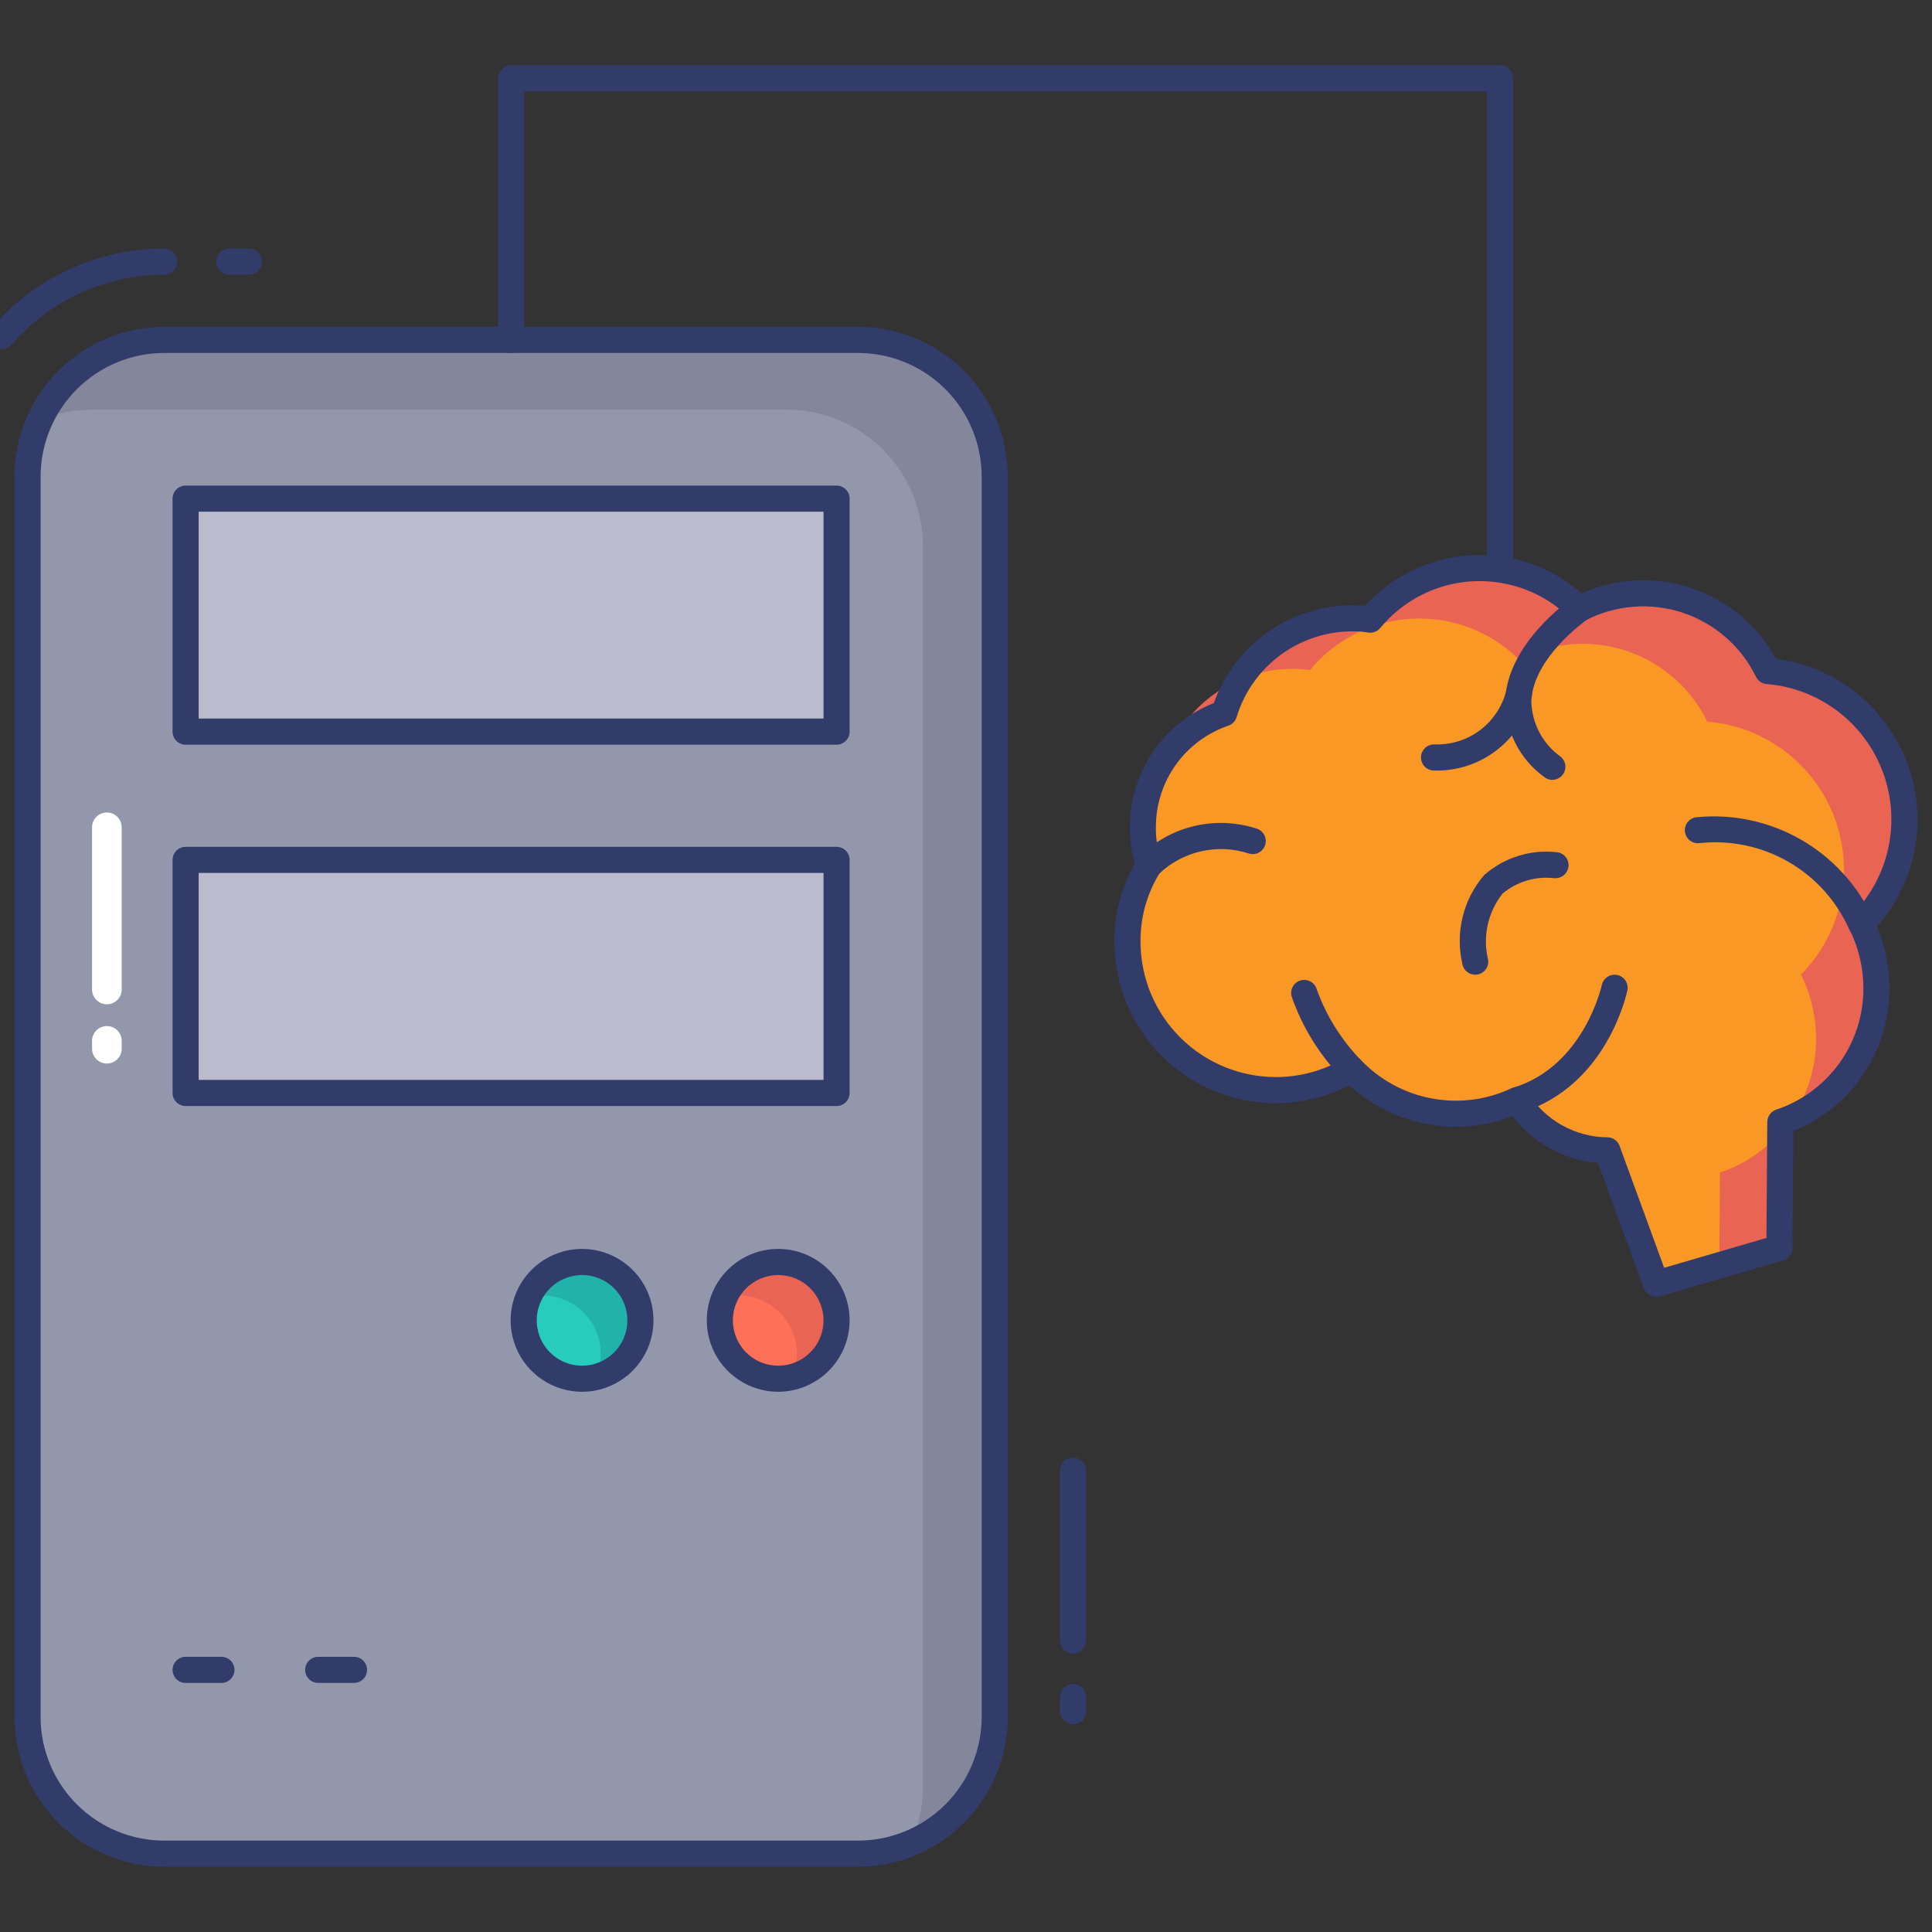 <svg width="164" height="164" viewBox="0 0 164 164" fill="none" xmlns="http://www.w3.org/2000/svg">
<rect x="0" y="0" width="164" height="164" fill="#333333" stroke="none"/>
<g clip-path="url(#clip0)">
<path d="M72.838 28.853H13.935C7.53 28.853 2.338 34.045 2.338 40.45V145.754C2.338 152.159 7.53 157.351 13.935 157.351H72.838C79.243 157.351 84.435 152.159 84.435 145.754V40.45C84.435 34.045 79.243 28.853 72.838 28.853Z" fill="#9297AB"/>
<path d="M84.438 40.446V145.76C84.438 148.05 83.761 150.288 82.491 152.193C81.221 154.098 79.415 155.585 77.302 156.465C77.988 154.962 78.343 153.33 78.343 151.678V46.363C78.344 44.841 78.044 43.333 77.462 41.927C76.88 40.52 76.026 39.242 74.95 38.166C73.873 37.089 72.595 36.236 71.189 35.653C69.782 35.071 68.275 34.772 66.752 34.772H7.845C6.309 34.769 4.788 35.07 3.369 35.659C4.291 33.629 5.778 31.908 7.653 30.701C9.528 29.495 11.71 28.854 13.94 28.855H72.847C74.369 28.854 75.877 29.154 77.283 29.736C78.69 30.318 79.968 31.172 81.044 32.249C82.121 33.325 82.974 34.603 83.557 36.01C84.139 37.416 84.438 38.923 84.438 40.446Z" fill="#84879C"/>
<path d="M71.014 42.321V62.105H15.759V42.321H71.014Z" fill="#BBBBCD"/>
<path d="M71.014 63.213H15.757C15.463 63.213 15.181 63.096 14.973 62.889C14.766 62.681 14.649 62.399 14.649 62.105V42.33C14.649 42.036 14.766 41.754 14.973 41.546C15.181 41.338 15.463 41.222 15.757 41.222H71.014C71.308 41.222 71.59 41.338 71.797 41.546C72.005 41.754 72.122 42.036 72.122 42.33V62.114C72.12 62.406 72.002 62.686 71.794 62.892C71.587 63.098 71.306 63.213 71.014 63.213ZM16.865 60.997H69.906V43.438H16.865V60.997Z" fill="#323C6B"/>
<path d="M71.014 72.991V92.775H15.759V72.991H71.014Z" fill="#BBBBCD"/>
<path d="M71.014 93.886H15.757C15.463 93.886 15.181 93.769 14.973 93.561C14.766 93.353 14.649 93.071 14.649 92.778V72.993C14.649 72.7 14.766 72.418 14.973 72.21C15.181 72.002 15.463 71.885 15.757 71.885H71.014C71.308 71.885 71.59 72.002 71.797 72.21C72.005 72.418 72.122 72.7 72.122 72.993V92.778C72.122 93.071 72.005 93.353 71.797 93.561C71.59 93.769 71.308 93.886 71.014 93.886ZM16.865 91.669H69.906V74.102H16.865V91.669Z" fill="#323C6B"/>
<path d="M66.059 117.032C68.794 117.032 71.012 114.814 71.012 112.079C71.012 109.343 68.794 107.125 66.059 107.125C63.323 107.125 61.105 109.343 61.105 112.079C61.105 114.814 63.323 117.032 66.059 117.032Z" fill="#FE7058"/>
<path d="M49.411 117.032C52.146 117.032 54.364 114.814 54.364 112.079C54.364 109.343 52.146 107.125 49.411 107.125C46.675 107.125 44.458 109.343 44.458 112.079C44.458 114.814 46.675 117.032 49.411 117.032Z" fill="#27CCBC"/>
<path d="M71.007 112.074C71.011 113.186 70.638 114.266 69.95 115.139C69.262 116.012 68.299 116.627 67.218 116.883C67.495 116.263 67.638 115.591 67.639 114.911C67.637 113.6 67.116 112.344 66.19 111.417C65.263 110.491 64.007 109.97 62.697 109.969C62.285 109.964 61.875 110.016 61.477 110.124C61.87 109.234 62.512 108.477 63.327 107.946C64.141 107.415 65.093 107.132 66.065 107.132C67.376 107.133 68.632 107.654 69.558 108.581C70.485 109.507 71.006 110.764 71.007 112.074Z" fill="#EA6453"/>
<path d="M54.364 112.074C54.365 113.182 53.995 114.258 53.312 115.13C52.629 116.002 51.672 116.62 50.596 116.883C50.856 116.258 50.991 115.588 50.995 114.911C50.994 114.26 50.865 113.616 50.614 113.016C50.364 112.415 49.998 111.87 49.537 111.411C49.076 110.952 48.529 110.588 47.928 110.341C47.326 110.093 46.681 109.967 46.031 109.969C45.641 109.964 45.253 110.016 44.878 110.124C45.254 109.235 45.883 108.477 46.687 107.945C47.492 107.413 48.435 107.13 49.4 107.132C50.05 107.13 50.695 107.257 51.296 107.504C51.898 107.752 52.445 108.115 52.906 108.574C53.367 109.033 53.733 109.578 53.983 110.179C54.233 110.78 54.363 111.423 54.364 112.074Z" fill="#21B3A9"/>
<path d="M18.796 142.857H15.757C15.463 142.857 15.181 142.741 14.973 142.533C14.766 142.325 14.649 142.043 14.649 141.749C14.649 141.455 14.766 141.173 14.973 140.966C15.181 140.758 15.463 140.641 15.757 140.641H18.796C19.089 140.641 19.371 140.758 19.579 140.966C19.787 141.173 19.904 141.455 19.904 141.749C19.904 142.043 19.787 142.325 19.579 142.533C19.371 142.741 19.089 142.857 18.796 142.857Z" fill="#323C6B"/>
<path d="M30.049 142.857H27.011C26.717 142.857 26.435 142.741 26.227 142.533C26.02 142.325 25.903 142.043 25.903 141.749C25.903 141.455 26.02 141.173 26.227 140.966C26.435 140.758 26.717 140.641 27.011 140.641H30.049C30.343 140.641 30.625 140.758 30.833 140.966C31.041 141.173 31.157 141.455 31.157 141.749C31.157 142.043 31.041 142.325 30.833 142.533C30.625 142.741 30.343 142.857 30.049 142.857Z" fill="#323C6B"/>
<path d="M127.328 49.331C127.034 49.331 126.752 49.214 126.545 49.006C126.337 48.798 126.22 48.517 126.22 48.223V7.757H44.493V28.855C44.493 29.149 44.376 29.431 44.168 29.639C43.96 29.846 43.678 29.963 43.385 29.963C43.091 29.963 42.809 29.846 42.601 29.639C42.393 29.431 42.276 29.149 42.276 28.855V6.649C42.276 6.355 42.393 6.073 42.601 5.865C42.809 5.657 43.091 5.541 43.385 5.541H127.328C127.622 5.541 127.904 5.657 128.112 5.865C128.319 6.073 128.436 6.355 128.436 6.649V48.223C128.436 48.517 128.319 48.798 128.112 49.006C127.904 49.214 127.622 49.331 127.328 49.331Z" fill="#323C6B"/>
<path d="M158.003 78.439C158.848 80.141 159.287 82.016 159.286 83.917C159.283 86.422 158.494 88.864 157.03 90.897C155.566 92.93 153.501 94.452 151.126 95.249L151.049 105.92L140.579 108.974L136.437 97.651C134.907 97.635 133.406 97.237 132.07 96.492C130.734 95.746 129.606 94.678 128.789 93.385C127.165 94.156 125.388 94.555 123.59 94.551C121.935 94.552 120.296 94.219 118.773 93.572C117.249 92.924 115.873 91.976 114.725 90.783C112.814 91.921 110.636 92.533 108.412 92.555C106.188 92.578 103.997 92.01 102.064 90.911C100.131 89.812 98.523 88.22 97.405 86.297C96.287 84.374 95.698 82.19 95.699 79.966C95.679 77.666 96.318 75.409 97.54 73.461C97.172 72.437 96.99 71.356 97.004 70.268C96.998 68.133 97.66 66.049 98.898 64.31C100.136 62.57 101.886 61.261 103.905 60.567C104.624 58.238 106.068 56.199 108.027 54.748C109.985 53.297 112.356 52.509 114.794 52.5C115.301 52.492 115.809 52.531 116.309 52.618C117.372 51.327 118.692 50.272 120.185 49.52C121.678 48.769 123.311 48.336 124.981 48.251C126.65 48.165 128.319 48.428 129.881 49.024C131.443 49.619 132.864 50.534 134.053 51.709C135.739 50.836 137.61 50.38 139.509 50.379C141.706 50.375 143.861 50.99 145.725 52.153C147.59 53.316 149.089 54.981 150.051 56.957C152.448 57.154 154.738 58.03 156.654 59.483C158.57 60.937 160.031 62.906 160.866 65.161C161.7 67.416 161.874 69.863 161.367 72.213C160.859 74.564 159.692 76.72 158.001 78.43L158.003 78.439Z" fill="#FA9825"/>
<path d="M151.124 96.14L151.057 105.913L145.938 107.398L146.004 99.531C147.981 98.874 149.748 97.704 151.124 96.14Z" fill="#EA6453"/>
<path d="M157.994 78.432C158.843 80.14 159.283 82.021 159.28 83.928C159.277 86.248 158.599 88.517 157.327 90.457C156.056 92.398 154.247 93.926 152.121 94.854C153.451 92.892 154.161 90.576 154.16 88.206C154.163 86.306 153.723 84.431 152.875 82.731C154.566 81.022 155.735 78.864 156.242 76.513C156.75 74.162 156.576 71.714 155.74 69.459C154.904 67.203 153.442 65.233 151.525 63.78C149.608 62.327 147.316 61.451 144.918 61.256C144.233 59.845 143.271 58.586 142.09 57.553C140.909 56.52 139.533 55.735 138.043 55.243C136.554 54.751 134.98 54.563 133.417 54.69C131.853 54.817 130.331 55.256 128.94 55.982C127.751 54.805 126.329 53.889 124.766 53.293C123.204 52.697 121.534 52.433 119.863 52.519C118.193 52.604 116.558 53.037 115.064 53.79C113.571 54.543 112.25 55.599 111.188 56.891C110.69 56.809 110.185 56.772 109.681 56.78C108.173 56.776 106.68 57.078 105.292 57.666C106.321 56.079 107.729 54.774 109.389 53.869C111.049 52.963 112.909 52.486 114.8 52.48C115.306 52.468 115.811 52.513 116.307 52.613C117.37 51.321 118.69 50.265 120.184 49.513C121.678 48.76 123.312 48.327 124.983 48.241C126.653 48.156 128.323 48.42 129.886 49.016C131.449 49.612 132.87 50.528 134.059 51.705C135.451 50.98 136.973 50.541 138.537 50.414C140.101 50.286 141.674 50.473 143.165 50.962C144.656 51.452 146.034 52.234 147.218 53.263C148.402 54.293 149.368 55.549 150.06 56.957C152.46 57.148 154.755 58.022 156.674 59.475C158.593 60.928 160.056 62.901 160.891 65.159C161.725 67.417 161.896 69.867 161.382 72.219C160.869 74.571 159.693 76.727 157.994 78.432Z" fill="#EA6453"/>
<path d="M105.292 57.666C104.702 58.558 104.24 59.527 103.918 60.547C101.956 61.19 100.248 62.439 99.043 64.115C99.6 62.677 100.44 61.365 101.513 60.257C102.587 59.149 103.872 58.268 105.292 57.666Z" fill="#EA6453"/>
<path d="M131.774 66.203C131.511 66.202 131.256 66.108 131.056 65.937C130.025 65.183 129.189 64.193 128.618 63.05C128.047 61.907 127.757 60.644 127.774 59.366C128.022 54.566 133.221 50.944 133.443 50.785C133.685 50.618 133.983 50.554 134.272 50.608C134.561 50.661 134.817 50.827 134.984 51.069C135.151 51.312 135.214 51.61 135.161 51.899C135.108 52.188 134.941 52.444 134.699 52.611C134.653 52.642 130.174 55.782 129.988 59.481C130.001 60.417 130.234 61.336 130.67 62.164C131.106 62.992 131.731 63.705 132.494 64.246C132.666 64.393 132.789 64.589 132.846 64.808C132.903 65.027 132.892 65.259 132.814 65.471C132.736 65.683 132.594 65.867 132.409 65.996C132.223 66.126 132.002 66.196 131.776 66.196L131.774 66.203Z" fill="#323C6B"/>
<path d="M121.843 65.407H121.724C121.578 65.406 121.434 65.377 121.3 65.32C121.166 65.264 121.044 65.181 120.942 65.078C120.735 64.869 120.62 64.586 120.622 64.292C120.624 63.998 120.742 63.717 120.951 63.511C121.16 63.304 121.443 63.189 121.737 63.191H121.845C123.217 63.227 124.559 62.795 125.652 61.966C126.745 61.138 127.524 59.962 127.86 58.632C127.893 58.49 127.954 58.356 128.038 58.238C128.123 58.119 128.23 58.019 128.354 57.941C128.477 57.864 128.615 57.812 128.759 57.788C128.902 57.765 129.049 57.769 129.191 57.802C129.333 57.835 129.467 57.895 129.585 57.98C129.704 58.065 129.805 58.172 129.882 58.296C129.959 58.419 130.011 58.557 130.035 58.7C130.059 58.844 130.054 58.991 130.021 59.133C129.568 60.949 128.512 62.558 127.027 63.697C125.542 64.837 123.715 65.439 121.843 65.407Z" fill="#323C6B"/>
<path d="M97.554 74.547C97.341 74.547 97.134 74.485 96.956 74.37C96.778 74.255 96.636 74.092 96.548 73.899C96.46 73.706 96.429 73.492 96.46 73.282C96.49 73.072 96.579 72.875 96.718 72.714C97.988 71.448 99.581 70.554 101.323 70.132C103.066 69.709 104.891 69.773 106.6 70.316C106.743 70.351 106.878 70.414 106.997 70.501C107.116 70.589 107.216 70.699 107.291 70.825C107.367 70.952 107.416 71.092 107.437 71.238C107.458 71.384 107.449 71.532 107.412 71.675C107.374 71.818 107.309 71.951 107.219 72.068C107.129 72.185 107.017 72.283 106.889 72.356C106.761 72.429 106.62 72.476 106.474 72.494C106.327 72.511 106.179 72.5 106.037 72.46C104.726 72.026 103.322 71.957 101.974 72.26C100.627 72.562 99.387 73.225 98.387 74.177C98.282 74.294 98.154 74.388 98.01 74.452C97.866 74.516 97.711 74.548 97.554 74.547Z" fill="#323C6B"/>
<path d="M114.736 91.873C114.581 91.873 114.429 91.841 114.287 91.778C114.146 91.715 114.02 91.624 113.916 91.51C111.996 89.542 110.536 87.175 109.638 84.577C109.562 84.293 109.601 83.991 109.748 83.736C109.894 83.481 110.136 83.294 110.42 83.218C110.704 83.141 111.006 83.18 111.261 83.327C111.516 83.473 111.703 83.715 111.779 83.999C112.593 86.25 113.878 88.302 115.547 90.018C115.691 90.177 115.786 90.374 115.82 90.586C115.854 90.798 115.826 91.015 115.74 91.211C115.653 91.407 115.511 91.574 115.331 91.691C115.151 91.808 114.941 91.871 114.727 91.871L114.736 91.873Z" fill="#323C6B"/>
<path d="M157.992 79.562C157.782 79.562 157.577 79.503 157.401 79.391C157.224 79.279 157.082 79.12 156.992 78.931C155.928 76.511 154.121 74.492 151.832 73.169C149.544 71.845 146.893 71.286 144.264 71.571C143.977 71.606 143.688 71.528 143.457 71.353C143.227 71.177 143.075 70.919 143.032 70.633C142.99 70.347 143.062 70.055 143.231 69.821C143.401 69.587 143.656 69.428 143.941 69.379C147.034 69.058 150.15 69.714 152.85 71.257C155.551 72.799 157.699 75.15 158.993 77.978C159.074 78.147 159.11 78.333 159.099 78.52C159.088 78.707 159.03 78.887 158.93 79.046C158.83 79.204 158.692 79.334 158.528 79.424C158.365 79.515 158.181 79.562 157.994 79.562H157.992Z" fill="#323C6B"/>
<path d="M128.791 94.495C128.526 94.494 128.27 94.399 128.069 94.226C127.868 94.052 127.736 93.813 127.697 93.55C127.658 93.288 127.714 93.02 127.855 92.796C127.997 92.571 128.214 92.405 128.468 92.327C134.478 90.479 135.965 83.653 135.981 83.584C136.049 83.306 136.222 83.066 136.464 82.912C136.706 82.759 136.998 82.706 137.278 82.763C137.559 82.82 137.806 82.984 137.969 83.22C138.131 83.456 138.196 83.745 138.15 84.028C138.082 84.36 136.402 92.203 129.117 94.444C129.012 94.477 128.902 94.494 128.791 94.495Z" fill="#323C6B"/>
<path d="M125.231 82.74C124.96 82.742 124.698 82.645 124.493 82.466C124.289 82.288 124.158 82.04 124.123 81.772C123.826 80.462 123.841 79.101 124.166 77.798C124.491 76.496 125.118 75.288 125.996 74.272C126.836 73.535 127.821 72.984 128.888 72.651C129.954 72.319 131.079 72.215 132.188 72.344C132.479 72.383 132.742 72.535 132.92 72.768C133.098 73.001 133.177 73.294 133.139 73.585C133.098 73.875 132.945 74.137 132.713 74.316C132.481 74.494 132.189 74.576 131.898 74.542C131.122 74.456 130.337 74.528 129.589 74.753C128.841 74.978 128.147 75.352 127.547 75.852C126.927 76.637 126.494 77.553 126.282 78.53C126.07 79.508 126.085 80.521 126.324 81.492C126.361 81.784 126.281 82.078 126.101 82.31C125.921 82.543 125.656 82.694 125.364 82.731C125.32 82.736 125.276 82.739 125.231 82.74Z" fill="#323C6B"/>
<path d="M72.836 158.459H13.935C10.567 158.455 7.338 157.115 4.956 154.734C2.574 152.352 1.234 149.122 1.23 145.754V40.453C1.234 37.084 2.574 33.855 4.956 31.473C7.338 29.091 10.567 27.751 13.935 27.747H72.836C76.205 27.75 79.436 29.089 81.818 31.471C84.201 33.853 85.542 37.083 85.546 40.453V145.754C85.542 149.123 84.201 152.353 81.818 154.735C79.436 157.117 76.205 158.457 72.836 158.459ZM13.935 29.963C11.155 29.967 8.489 31.073 6.522 33.039C4.556 35.006 3.45 37.672 3.446 40.453V145.754C3.45 148.535 4.556 151.201 6.522 153.167C8.489 155.134 11.155 156.24 13.935 156.243H72.836C75.618 156.241 78.285 155.135 80.252 153.169C82.219 151.202 83.326 148.536 83.33 145.754V40.453C83.326 37.672 82.22 35.006 80.254 33.039C78.287 31.073 75.621 29.967 72.84 29.963H13.935Z" fill="#323C6B"/>
<path d="M140.579 110.082C140.352 110.082 140.13 110.012 139.944 109.882C139.757 109.752 139.615 109.568 139.537 109.355L135.648 98.717C134.23 98.599 132.852 98.185 131.603 97.502C130.355 96.819 129.263 95.882 128.399 94.752C126.075 95.65 123.548 95.88 121.1 95.417C118.653 94.954 116.384 93.817 114.549 92.132C112.461 93.203 110.133 93.72 107.788 93.632C105.443 93.544 103.16 92.856 101.158 91.632C99.155 90.409 97.501 88.691 96.353 86.644C95.206 84.597 94.603 82.29 94.603 79.943C94.585 77.613 95.184 75.319 96.339 73.295C96.046 72.301 95.901 71.27 95.909 70.234C95.898 67.962 96.573 65.739 97.845 63.856C99.117 61.973 100.927 60.517 103.038 59.678C103.899 57.248 105.493 55.145 107.6 53.659C109.706 52.173 112.222 51.377 114.8 51.381C115.203 51.381 115.551 51.394 115.868 51.425C118.183 48.873 121.409 47.332 124.849 47.134C128.29 46.937 131.671 48.099 134.263 50.37C137.208 49.057 140.54 48.9 143.596 49.928C146.652 50.957 149.21 53.097 150.762 55.924C154.075 56.358 157.118 57.979 159.326 60.486C161.535 62.992 162.759 66.215 162.772 69.556C162.777 72.906 161.549 76.14 159.321 78.642C160.028 80.308 160.393 82.099 160.392 83.908C160.393 86.51 159.617 89.053 158.161 91.211C156.706 93.368 154.639 95.04 152.225 96.013L152.154 105.935C152.153 106.174 152.074 106.406 151.931 106.596C151.787 106.786 151.585 106.925 151.356 106.992L140.887 110.046C140.786 110.073 140.683 110.085 140.579 110.082ZM128.789 92.277C128.975 92.277 129.159 92.324 129.322 92.414C129.486 92.504 129.624 92.633 129.724 92.791C130.439 93.93 131.43 94.871 132.605 95.526C133.779 96.182 135.1 96.531 136.446 96.541C136.671 96.542 136.891 96.613 137.076 96.743C137.26 96.872 137.401 97.056 137.478 97.267L141.264 107.617L149.947 105.084L150.018 95.24C150.019 95.009 150.093 94.784 150.228 94.597C150.364 94.409 150.554 94.269 150.773 94.196C152.931 93.476 154.806 92.096 156.135 90.251C157.464 88.405 158.179 86.189 158.178 83.915C158.18 82.186 157.782 80.48 157.014 78.93C156.911 78.724 156.875 78.489 156.912 78.261C156.948 78.032 157.055 77.821 157.218 77.656C158.761 76.097 159.827 74.129 160.29 71.984C160.754 69.839 160.595 67.607 159.833 65.549C159.071 63.492 157.738 61.694 155.99 60.369C154.242 59.043 152.151 58.244 149.965 58.065C149.771 58.05 149.585 57.984 149.426 57.874C149.266 57.764 149.138 57.615 149.054 57.44C148.429 56.163 147.555 55.024 146.483 54.09C145.411 53.157 144.164 52.447 142.813 52.003C141.463 51.559 140.037 51.39 138.62 51.506C137.204 51.622 135.824 52.02 134.564 52.677C134.356 52.784 134.12 52.822 133.889 52.787C133.658 52.752 133.445 52.644 133.279 52.48C132.199 51.413 130.91 50.584 129.492 50.043C128.074 49.502 126.559 49.263 125.044 49.341C123.528 49.418 122.046 49.81 120.69 50.492C119.335 51.174 118.136 52.131 117.171 53.302C117.045 53.456 116.88 53.574 116.693 53.642C116.505 53.711 116.303 53.727 116.107 53.69C115.675 53.617 115.238 53.584 114.8 53.593C112.596 53.591 110.45 54.299 108.68 55.611C106.909 56.923 105.608 58.77 104.969 60.88C104.917 61.047 104.826 61.2 104.704 61.325C104.582 61.451 104.432 61.546 104.266 61.602C102.465 62.217 100.903 63.383 99.8 64.933C98.697 66.484 98.109 68.342 98.118 70.245C98.105 71.202 98.264 72.153 98.586 73.053C98.646 73.214 98.668 73.387 98.65 73.557C98.632 73.728 98.574 73.892 98.482 74.037C97.372 75.807 96.793 77.857 96.813 79.946C96.817 82.99 98.027 85.908 100.18 88.061C102.333 90.213 105.251 91.424 108.295 91.428C110.36 91.432 112.388 90.873 114.159 89.812C114.375 89.685 114.626 89.634 114.874 89.666C115.122 89.699 115.352 89.813 115.527 89.992C116.569 91.081 117.821 91.947 119.207 92.538C120.593 93.13 122.084 93.434 123.592 93.433C125.224 93.435 126.836 93.074 128.312 92.376C128.461 92.308 128.623 92.274 128.786 92.277H128.789Z" fill="#323C6B"/>
<path d="M66.061 118.142C64.862 118.142 63.689 117.787 62.692 117.121C61.694 116.455 60.917 115.508 60.457 114.4C59.998 113.292 59.878 112.073 60.111 110.897C60.345 109.72 60.922 108.64 61.77 107.791C62.618 106.943 63.699 106.365 64.875 106.131C66.051 105.897 67.27 106.017 68.379 106.476C69.487 106.935 70.434 107.712 71.1 108.709C71.767 109.706 72.122 110.879 72.122 112.078C72.121 113.685 71.481 115.226 70.345 116.363C69.209 117.5 67.668 118.139 66.061 118.142ZM66.061 108.233C65.3 108.233 64.556 108.458 63.923 108.881C63.29 109.303 62.796 109.904 62.505 110.607C62.213 111.31 62.137 112.084 62.285 112.83C62.434 113.577 62.8 114.263 63.338 114.801C63.876 115.339 64.562 115.706 65.309 115.854C66.055 116.002 66.829 115.926 67.532 115.634C68.235 115.343 68.836 114.85 69.259 114.217C69.681 113.583 69.906 112.839 69.906 112.078C69.906 111.058 69.5 110.08 68.779 109.359C68.058 108.638 67.081 108.232 66.061 108.231V108.233Z" fill="#323C6B"/>
<path d="M49.41 118.142C48.211 118.142 47.039 117.787 46.041 117.121C45.044 116.455 44.266 115.508 43.807 114.4C43.348 113.292 43.227 112.073 43.461 110.897C43.695 109.72 44.272 108.64 45.12 107.791C45.968 106.943 47.048 106.365 48.224 106.131C49.401 105.897 50.62 106.017 51.728 106.476C52.836 106.935 53.783 107.712 54.45 108.709C55.116 109.706 55.472 110.879 55.472 112.078C55.47 113.685 54.831 115.226 53.695 116.363C52.558 117.5 51.018 118.139 49.41 118.142ZM49.41 108.233C48.649 108.233 47.905 108.458 47.272 108.881C46.639 109.303 46.146 109.904 45.854 110.607C45.563 111.31 45.486 112.084 45.635 112.83C45.783 113.577 46.15 114.263 46.688 114.801C47.226 115.339 47.912 115.706 48.658 115.854C49.405 116.002 50.178 115.926 50.882 115.634C51.585 115.343 52.186 114.85 52.608 114.217C53.031 113.583 53.256 112.839 53.256 112.078C53.255 111.058 52.85 110.08 52.129 109.359C51.408 108.638 50.43 108.232 49.41 108.231V108.233Z" fill="#323C6B"/>
<path d="M9.071 85.251C8.738 85.251 8.418 85.119 8.182 84.883C7.947 84.648 7.814 84.328 7.814 83.995V70.225C7.814 69.892 7.947 69.572 8.183 69.336C8.419 69.1 8.739 68.968 9.072 68.968C9.406 68.968 9.726 69.1 9.961 69.336C10.197 69.572 10.33 69.892 10.33 70.225V83.995C10.33 84.16 10.297 84.324 10.234 84.476C10.171 84.629 10.078 84.767 9.961 84.884C9.844 85.001 9.705 85.093 9.553 85.156C9.4 85.219 9.236 85.252 9.071 85.251Z" fill="white"/>
<path d="M9.071 90.277C8.738 90.277 8.418 90.145 8.182 89.909C7.947 89.674 7.814 89.354 7.814 89.021V88.356C7.814 88.022 7.947 87.702 8.183 87.466C8.419 87.231 8.739 87.098 9.072 87.098C9.406 87.098 9.726 87.231 9.961 87.466C10.197 87.702 10.33 88.022 10.33 88.356V89.021C10.33 89.186 10.297 89.35 10.234 89.502C10.171 89.655 10.078 89.793 9.961 89.91C9.844 90.027 9.705 90.119 9.553 90.182C9.4 90.245 9.236 90.278 9.071 90.277Z" fill="white"/>
<path d="M91.087 146.363C90.793 146.363 90.511 146.246 90.303 146.039C90.095 145.831 89.978 145.549 89.978 145.255V144.054C89.978 143.76 90.095 143.478 90.303 143.27C90.511 143.063 90.793 142.946 91.087 142.946C91.38 142.946 91.662 143.063 91.87 143.27C92.078 143.478 92.195 143.76 92.195 144.054V145.255C92.195 145.549 92.078 145.831 91.87 146.039C91.662 146.246 91.38 146.363 91.087 146.363Z" fill="#323C6B"/>
<path d="M0.149 29.642C-0.064 29.642 -0.271 29.581 -0.45 29.466C-0.629 29.351 -0.77 29.187 -0.859 28.994C-0.947 28.801 -0.978 28.587 -0.948 28.377C-0.918 28.166 -0.828 27.969 -0.689 27.809C1.124 25.706 3.369 24.018 5.893 22.86C8.417 21.702 11.161 21.101 13.938 21.098C14.232 21.098 14.514 21.215 14.721 21.423C14.929 21.631 15.046 21.912 15.046 22.206C15.046 22.5 14.929 22.782 14.721 22.99C14.514 23.198 14.232 23.314 13.938 23.314C11.479 23.317 9.05 23.849 6.815 24.874C4.581 25.899 2.592 27.392 0.986 29.254C0.883 29.375 0.754 29.472 0.61 29.539C0.465 29.606 0.308 29.641 0.149 29.642Z" fill="#323C6B"/>
<path d="M21.123 23.314H19.461C19.167 23.314 18.885 23.198 18.677 22.99C18.469 22.782 18.352 22.5 18.352 22.206C18.352 21.912 18.469 21.631 18.677 21.423C18.885 21.215 19.167 21.098 19.461 21.098H21.123C21.417 21.098 21.698 21.215 21.906 21.423C22.114 21.631 22.231 21.912 22.231 22.206C22.231 22.5 22.114 22.782 21.906 22.99C21.698 23.198 21.417 23.314 21.123 23.314Z" fill="#323C6B"/>
<path d="M91.087 140.36C90.793 140.36 90.511 140.243 90.303 140.035C90.095 139.828 89.978 139.546 89.978 139.252V124.846C89.978 124.553 90.095 124.271 90.303 124.063C90.511 123.855 90.793 123.738 91.087 123.738C91.38 123.738 91.662 123.855 91.87 124.063C92.078 124.271 92.195 124.553 92.195 124.846V139.252C92.195 139.546 92.078 139.828 91.87 140.035C91.662 140.243 91.38 140.36 91.087 140.36Z" fill="#323C6B"/>
</g>
<defs>
<clipPath id="clip0">
<rect width="164" height="164" fill="white"/>
</clipPath>
</defs>
</svg>
